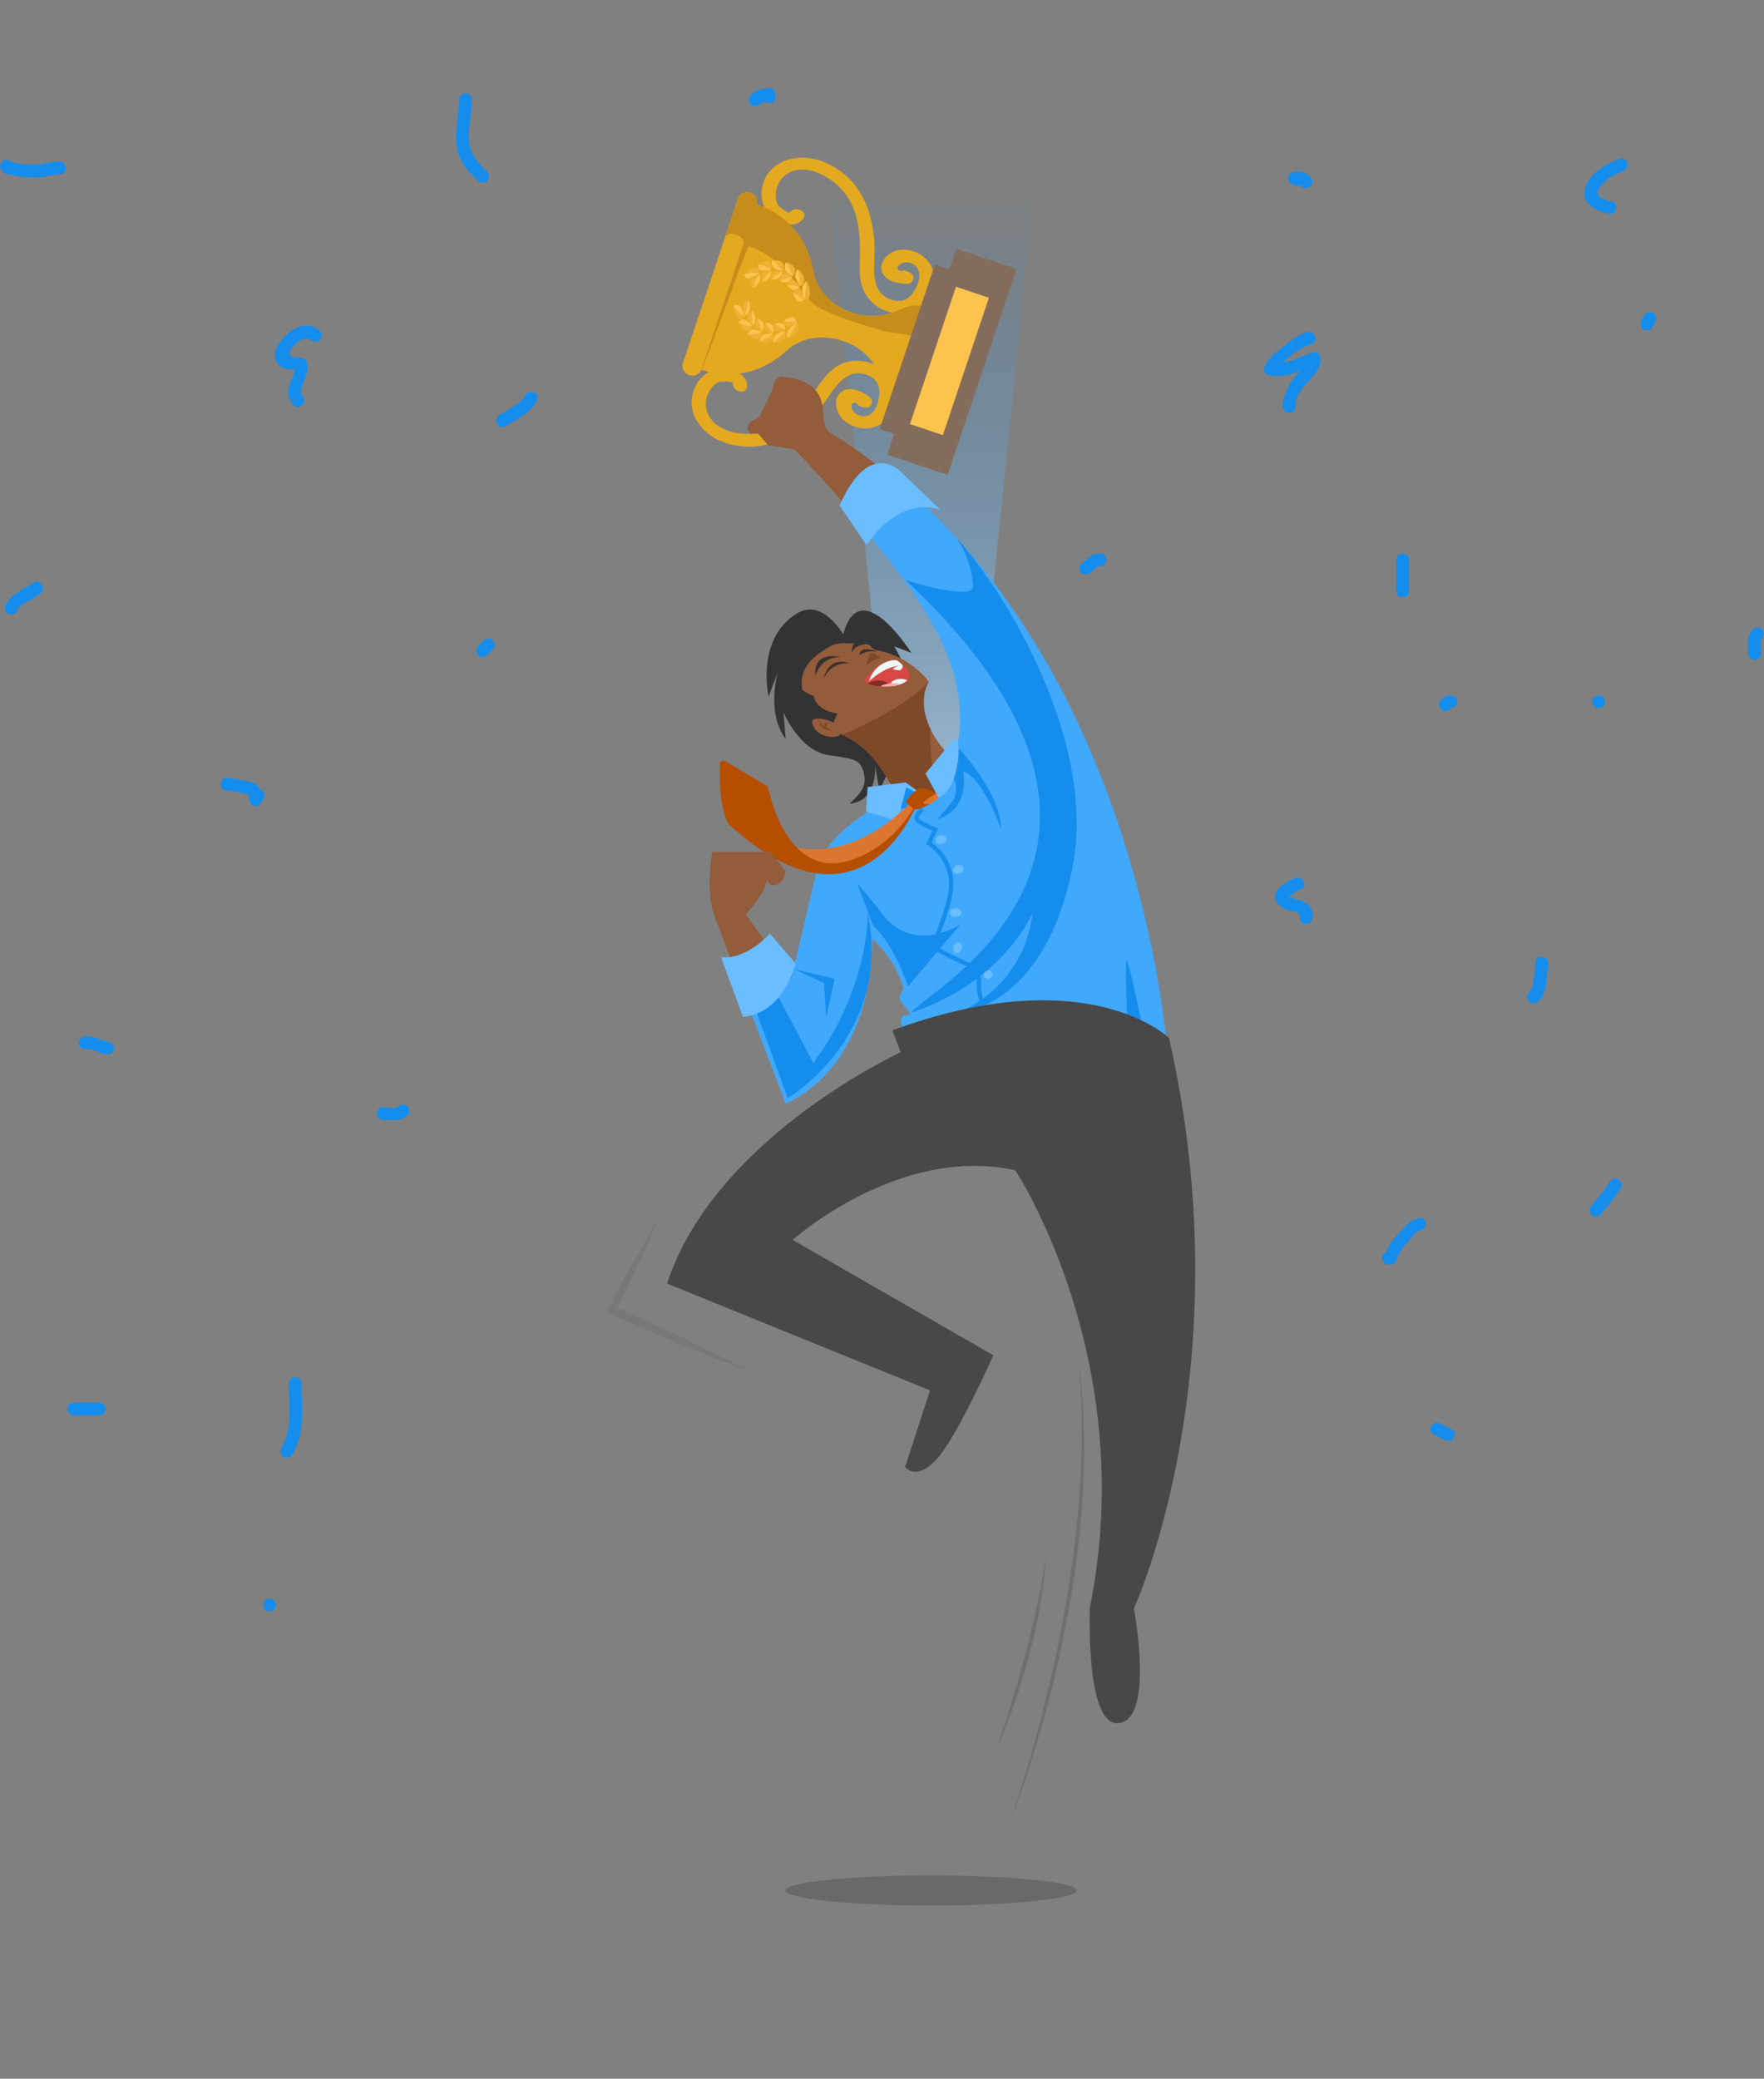<svg width="432" height="509" viewBox="0 0 432 509" fill="none" xmlns="http://www.w3.org/2000/svg">
<rect x="0" y="0" width="432" height="509" fill="#808080" stroke="none"/>
<path d="M119.293 42.081C116.821 39.63 114.923 37.513 114.818 33.861C114.724 30.732 115.517 27.602 115.58 24.41C115.58 22.397 112.45 22.397 112.45 24.41C112.377 28.5 111.042 32.756 112.012 36.803C112.753 39.933 114.881 42.102 117.082 44.303C117.377 44.597 117.776 44.761 118.191 44.76C118.607 44.759 119.005 44.593 119.299 44.298C119.592 44.004 119.756 43.605 119.755 43.189C119.754 42.773 119.588 42.375 119.293 42.081Z" fill="#158DED"/>
<path d="M128.494 97.013C128.087 98.057 126.585 98.933 125.687 99.538C124.571 100.279 123.413 100.946 122.266 101.624C120.545 102.667 122.109 105.38 123.841 104.326C126.564 102.678 130.298 100.978 131.519 97.827C132.239 95.97 129.224 95.157 128.494 97.013Z" fill="#158DED"/>
<path d="M68.806 83.453C67.627 84.945 66.719 86.843 67.763 88.669C68.806 90.494 70.391 90.39 72.133 90.515C71.966 92.142 70.777 93.843 70.61 95.407C70.501 96.1 70.561 96.809 70.785 97.474C71.008 98.138 71.388 98.739 71.893 99.225C73.281 100.696 75.492 98.474 74.115 97.014C72.937 95.773 74.553 93.321 74.929 92.059C75.284 90.986 75.356 89.84 75.138 88.731C75.066 88.483 74.933 88.257 74.751 88.075C74.568 87.892 74.343 87.759 74.094 87.688C72.676 87.386 70.078 88.032 71.121 85.727C71.716 84.402 74.7 81.93 76.118 83.275C77.537 84.621 79.801 82.451 78.34 81.064C75.085 78.028 71.08 80.574 68.806 83.453Z" fill="#158DED"/>
<path d="M316.66 45.189L317.328 45.398C317.645 45.485 317.982 45.467 318.288 45.346L318.444 45.429H318.507L318.726 45.648C319.022 45.924 319.415 46.075 319.82 46.068C320.225 46.061 320.612 45.896 320.899 45.61C321.186 45.323 321.35 44.936 321.357 44.531C321.364 44.126 321.214 43.733 320.937 43.437C320.412 42.849 319.735 42.416 318.981 42.186C318.227 41.956 317.424 41.938 316.66 42.133C316.319 42.218 316.017 42.414 315.801 42.691C315.584 42.968 315.467 43.309 315.467 43.661C315.467 44.012 315.584 44.353 315.801 44.63C316.017 44.907 316.319 45.104 316.66 45.189Z" fill="#158DED"/>
<path d="M321.438 86.249C319.508 86.99 316.639 88.419 314.135 88.867C316.097 86.781 319.028 84.83 320.999 84.34C322.971 83.85 322.126 80.835 320.165 81.325C317.661 81.951 315.909 83.662 313.906 85.174C312.165 86.269 310.729 87.787 309.733 89.587C309.615 89.794 309.545 90.025 309.529 90.263C309.513 90.501 309.551 90.739 309.64 90.96C309.73 91.181 309.868 91.379 310.045 91.538C310.222 91.698 310.433 91.816 310.662 91.882C313.176 92.529 315.961 91.746 318.558 90.766C317.697 91.57 316.918 92.457 316.232 93.415C315.189 95.21 314.146 97.411 314.146 99.518C314.146 101.625 317.359 101.542 317.275 99.518C317.077 94.48 323.534 92.372 323.44 87.751C323.438 87.509 323.38 87.27 323.271 87.054C323.162 86.838 323.004 86.65 322.81 86.505C322.617 86.359 322.392 86.261 322.154 86.216C321.916 86.172 321.671 86.183 321.438 86.249Z" fill="#158DED"/>
<path d="M345.077 144.728V137.072C345.077 136.657 344.912 136.259 344.618 135.965C344.325 135.672 343.927 135.507 343.512 135.507C343.097 135.507 342.699 135.672 342.406 135.965C342.112 136.259 341.947 136.657 341.947 137.072V144.728C341.947 145.143 342.112 145.541 342.406 145.835C342.699 146.128 343.097 146.293 343.512 146.293C343.927 146.293 344.325 146.128 344.618 145.835C344.912 145.541 345.077 145.143 345.077 144.728Z" fill="#158DED"/>
<path d="M355.33 170.285C354.856 170.283 354.387 170.384 353.956 170.582C353.525 170.781 353.143 171.071 352.837 171.433C352.553 171.733 352.395 172.13 352.395 172.544C352.395 172.957 352.553 173.354 352.837 173.655C353.133 173.943 353.529 174.104 353.942 174.104C354.355 174.104 354.752 173.943 355.048 173.655C355.109 173.573 355.175 173.497 355.246 173.425H355.33C355.745 173.425 356.143 173.26 356.436 172.967C356.73 172.673 356.895 172.275 356.895 171.86C356.895 171.445 356.73 171.047 356.436 170.754C356.143 170.46 355.745 170.296 355.33 170.296V170.285Z" fill="#158DED"/>
<path d="M63.726 193.37C63.37 192.611 62.751 192.007 61.984 191.67C61.097 191.355 60.176 191.149 59.24 191.054C58.045 190.754 56.828 190.552 55.6 190.449C53.587 190.449 53.587 193.579 55.6 193.579C56.843 193.714 58.076 193.926 59.293 194.215C60.138 194.34 61.17 194.298 61.003 195.404C60.805 196.739 62.516 198.304 63.622 196.927C63.972 196.496 64.299 196.047 64.602 195.582C64.729 195.386 64.807 195.163 64.83 194.932C64.853 194.7 64.82 194.466 64.734 194.25C64.648 194.034 64.512 193.841 64.337 193.688C64.161 193.535 63.952 193.426 63.726 193.37Z" fill="#158DED"/>
<path d="M118.46 156.829L117.072 158.226C116.782 158.521 116.619 158.918 116.619 159.332C116.619 159.746 116.782 160.143 117.072 160.438C117.37 160.723 117.766 160.883 118.178 160.883C118.59 160.883 118.987 160.723 119.284 160.438C119.743 159.968 120.212 159.509 120.671 159.05C120.817 158.905 120.933 158.733 121.012 158.543C121.092 158.353 121.133 158.149 121.133 157.943C121.134 157.737 121.094 157.533 121.015 157.343C120.937 157.153 120.822 156.98 120.677 156.834C120.531 156.688 120.359 156.572 120.169 156.493C119.979 156.414 119.775 156.373 119.569 156.372C119.363 156.372 119.16 156.412 118.969 156.49C118.779 156.568 118.606 156.683 118.46 156.829Z" fill="#158DED"/>
<path d="M396.639 38.9C393.239 40.183 389.337 42.322 388.169 46.087C387 49.853 390.912 51.679 393.865 52.346C395.826 52.795 396.66 49.78 394.689 49.331C393.735 49.18 392.819 48.851 391.987 48.361C390.808 47.558 391.131 46.786 391.872 45.712C393.312 43.909 395.266 42.585 397.474 41.915C399.341 41.216 398.527 38.191 396.639 38.9Z" fill="#158DED"/>
<path d="M404.797 76.609C404.438 76.403 404.013 76.347 403.613 76.452C403.213 76.558 402.87 76.816 402.659 77.172L401.97 78.56C401.769 78.92 401.713 79.345 401.816 79.745C401.919 80.145 402.172 80.49 402.523 80.709C402.884 80.915 403.311 80.972 403.713 80.866C404.115 80.761 404.459 80.502 404.672 80.145L405.361 78.748C405.564 78.388 405.619 77.963 405.513 77.564C405.408 77.165 405.151 76.822 404.797 76.609Z" fill="#158DED"/>
<path d="M391.496 170.286C391.081 170.286 390.683 170.451 390.39 170.744C390.097 171.038 389.932 171.436 389.932 171.851C389.932 172.266 390.097 172.664 390.39 172.957C390.683 173.251 391.081 173.416 391.496 173.416C391.911 173.416 392.309 173.251 392.603 172.957C392.896 172.664 393.061 172.266 393.061 171.851C393.061 171.436 392.896 171.038 392.603 170.744C392.309 170.451 391.911 170.286 391.496 170.286Z" fill="#158DED"/>
<path d="M376.119 235.41C375.89 236.714 375.817 238.038 375.629 239.353C375.473 240.49 375.358 242.253 374.429 243.066C372.927 244.412 375.149 246.613 376.651 245.278C379.019 243.192 378.633 239.082 379.134 236.244C379.447 234.273 376.432 233.428 376.119 235.41Z" fill="#158DED"/>
<path d="M317.296 220.107C316.816 219.971 316.336 219.794 315.846 219.679C315.761 219.658 315.68 219.622 315.606 219.575C315.856 219.815 314.886 219.794 315.606 219.575C315.52 219.512 315.43 219.456 315.335 219.408C315.434 219.45 315.528 219.502 315.616 219.564C316.099 219.244 316.562 218.895 317.004 218.521C317.52 218.216 318.057 217.948 318.61 217.718C320.457 216.925 318.861 214.234 317.025 215.016C314.938 215.913 310.974 218.146 312.685 221.004C313.515 222.062 314.716 222.766 316.044 222.975C317.181 223.299 318.527 223.288 318.339 224.707C318.089 226.699 321.218 226.689 321.469 224.707C321.782 221.922 319.622 220.712 317.296 220.107Z" fill="#158DED"/>
<path d="M97.598 270.888C96.753 271.659 94.875 271.148 93.832 271.117C91.819 271.117 91.819 274.246 93.832 274.246C95.846 274.246 98.099 274.674 99.809 273.099C101.312 271.732 99.09 269.521 97.598 270.888Z" fill="#158DED"/>
<path d="M221.313 226.762H234.76L257.949 0H198.124L221.313 226.762Z" fill="url(#paint0_linear)"/>
<path d="M234.76 281.758H221.313L198.124 508.52H257.949L234.76 281.758Z" fill="url(#paint1_linear)"/>
<path d="M206.489 155.337C206.489 155.337 201.461 146.365 195.181 150.204C184.969 156.463 188.234 170.546 188.234 170.546L190.581 164.287C190.581 164.287 187.451 174.197 192.406 180.977L191.885 174.458C191.885 174.458 195.797 183.846 202.838 184.889C209.879 185.933 210.923 185.933 211.705 190.105C212.487 194.278 206.76 197.053 208.575 196.76C214.96 195.717 214.313 187.633 214.313 187.633L215.356 193.495C215.356 193.495 223.44 177.848 222.919 170.546C222.623 166.204 221.281 161.999 219.007 158.289L223.18 159.853C223.18 159.853 210.662 139.95 206.489 155.337Z" fill="#333333"/>
<path d="M200.326 177.097C196.978 171.047 191.887 164.287 203.79 158.028C205.709 156.985 210.247 157.799 212.051 157.726C213.303 157.726 213.449 158.998 214.576 159.176C219.669 160.089 224.249 162.839 227.448 166.906C227.448 166.906 219.906 178.38 242.314 193.047C244.932 194.758 226.238 224.039 224.392 213.201C218.133 176.294 202.34 180.727 200.326 177.097Z" fill="#935C3B"/>
<path d="M219.79 161.69C219.79 161.69 216.139 160.647 212.071 166.019C211.974 166.138 211.907 166.279 211.877 166.43C211.847 166.581 211.854 166.737 211.898 166.884C211.943 167.032 212.022 167.166 212.131 167.275C212.239 167.384 212.373 167.465 212.52 167.511C215.102 168.336 217.87 168.383 220.479 167.646C225.778 165.758 219.79 161.69 219.79 161.69Z" fill="#D84744"/>
<path d="M212.518 167.459C212.518 167.459 212.518 167.459 212.456 167.459C213.224 166.905 214.148 166.609 215.095 166.614C215.721 166.606 216.341 166.734 216.914 166.988C217.486 167.241 217.997 167.615 218.412 168.084C216.426 168.255 214.425 168.042 212.518 167.459Z" fill="#822A2A"/>
<path d="M212.832 166.812C212.832 166.812 216.4 163.338 220.218 162.983C220.218 162.983 216.744 164.026 220.395 164.12C220.395 164.12 221.438 163.599 220.916 162.722C220.589 162.41 220.241 162.12 219.873 161.857C219.641 161.679 219.35 161.597 219.06 161.627C217.613 161.742 216.238 162.302 215.122 163.23C214.007 164.159 213.207 165.41 212.832 166.812Z" fill="#EEF9F9"/>
<path d="M222.199 166.572C221.702 167.03 221.106 167.369 220.457 167.563C219.78 167.787 219.08 167.937 218.371 168.011C218.371 168.011 217.787 167.49 218.506 166.833C219.054 166.491 219.677 166.289 220.32 166.243C220.964 166.198 221.609 166.311 222.199 166.572Z" fill="#EEF9F9"/>
<path d="M220.457 167.594C218.868 168.1 217.188 168.253 215.534 168.043C216.543 167.536 217.659 167.278 218.788 167.291C219.421 167.291 220.052 167.368 220.666 167.521L220.457 167.594Z" fill="#FFABAB"/>
<path d="M227.925 178.62C227.038 187.185 231.868 206.014 233.016 210.332L232.557 210.864L222.897 205.816C218.495 187.56 211.422 182.251 206.3 179.966C208.241 179.079 210.233 178.141 212.225 177.16C224.222 171.245 227.445 166.854 227.445 166.854C227.445 166.854 224.42 171.496 227.925 178.62Z" fill="#7E4929"/>
<path d="M200.229 175.334C200.229 175.334 197.705 175.939 199.614 178.547C201.523 181.155 207.438 181.238 205.967 177.942C204.496 174.646 200.229 175.334 200.229 175.334Z" fill="#935C3B"/>
<path d="M208.055 162.461C208.055 162.461 203.1 160.114 201.66 166.373C202.128 165.095 203.015 164.013 204.176 163.303C205.337 162.593 206.704 162.296 208.055 162.461Z" fill="#3F2C2C"/>
<path d="M205.967 160.897C205.967 160.897 199.009 159.072 199.708 165.508C200.043 164.127 200.854 162.908 201.999 162.065C203.143 161.221 204.548 160.808 205.967 160.897Z" fill="#333333"/>
<path d="M212.791 157.643C212.791 157.643 208.879 157.809 208.618 159.99C208.65 159.99 208.055 155.431 212.791 157.643Z" fill="#333333"/>
<path d="M210.495 160.647C210.495 160.647 209.963 157.799 214.918 159.541C214.918 159.603 211.747 158.988 210.495 160.647Z" fill="#3F2C2C"/>
<path d="M213.459 160.772L214.283 160.011C214.283 160.011 213.918 159.072 211.707 159.927C210.534 160.44 209.226 160.553 207.983 160.25L212.03 163.182L213.459 160.772Z" fill="#935C3B"/>
<path d="M215.543 161.095L214.281 160.052C214.165 159.951 214.026 159.881 213.877 159.849C213.727 159.816 213.571 159.822 213.425 159.866C213.278 159.91 213.144 159.99 213.037 160.099C212.929 160.208 212.851 160.343 212.81 160.49L212.028 163.223C212.941 162.156 214.174 161.41 215.543 161.095Z" fill="#7E4929"/>
<path d="M200.752 176.482C200.752 176.482 200.356 178.892 203.746 178.892C203.746 178.892 202.119 178.183 202.442 177.526C202.766 176.868 203.684 176.941 203.684 176.941C203.684 176.941 201.983 176.806 201.858 177.202C201.777 177.498 201.755 177.806 201.795 178.11L200.752 176.482Z" fill="#7E4929"/>
<path d="M205.051 174.719C205.051 174.719 199.835 174.072 199.313 170.421C197.936 169.957 196.675 169.199 195.621 168.199C194.004 166.665 198.406 176.68 198.406 176.68C198.406 176.68 199.449 174.854 204.143 176.94L205.051 174.719Z" fill="#333333"/>
<path d="M196.904 53.201C195.579 55.778 191.844 55.288 189.33 53.389C188.245 52.545 187.417 51.413 186.941 50.123C186.466 48.832 186.361 47.434 186.639 46.087C187.682 39.526 195.391 36.699 202.547 40.005C211.685 44.293 213.949 53.076 214.199 60.869C214.324 64.707 212.666 71.718 218.518 73.491C222.211 74.607 224.068 71.571 224.871 69.12C225.403 67.472 225.33 64.947 222.722 64.322C220.114 63.696 218.372 66.543 221.501 66.481C221.345 67.388 221.199 68.296 221.042 69.204L220.5 68.922C218.414 67.879 220.281 65.448 222.315 66.491L222.857 66.773C223.144 66.904 223.379 67.125 223.526 67.403C223.674 67.681 223.725 68 223.673 68.31C223.621 68.621 223.467 68.905 223.237 69.119C223.006 69.334 222.712 69.466 222.398 69.496C219.947 69.496 216.703 68.901 215.952 66.366C215.253 63.988 217.6 61.734 220.02 61.244C221.464 61.013 222.944 61.192 224.292 61.76C225.64 62.328 226.802 63.262 227.646 64.457C229.596 67.326 228.418 70.612 226.842 73.074C226.087 74.421 224.924 75.495 223.52 76.14C222.116 76.784 220.544 76.967 219.029 76.662C217.409 76.438 215.872 75.812 214.555 74.843C213.238 73.874 212.183 72.592 211.487 71.112C210.006 67.701 210.726 63.946 210.621 60.514C210.475 55.851 209.891 50.614 206.282 46.546C202.964 42.801 196.476 39.526 192.178 42.978C191.486 43.571 190.931 44.307 190.553 45.136C190.174 45.965 189.981 46.866 189.988 47.777C189.937 48.668 190.151 49.553 190.603 50.322C190.853 50.677 193.253 52.409 193.451 52.064C194.317 50.364 197.728 51.491 196.851 53.201H196.904Z" fill="#E5A920"/>
<path d="M167.142 89.211L173.056 71.582L174.945 65.949L180.818 48.309C181.091 47.807 181.532 47.418 182.064 47.21C182.595 47.001 183.184 46.987 183.725 47.168C184.266 47.35 184.726 47.717 185.025 48.204C185.323 48.691 185.44 49.267 185.355 49.832L185.293 50.041C189.493 51.38 193.134 54.068 195.651 57.687C197.404 60.242 198.586 63.146 199.115 66.199C199.834 70.716 203.423 74.774 208.503 76.464L208.826 76.579C212.007 77.682 215.471 77.652 218.632 76.495L222.012 75.181C223.564 74.627 225.259 74.627 226.811 75.181L224.338 82.545L222.45 88.178L219.988 95.543C218.421 95.037 217.076 94.005 216.181 92.622L214.272 89.493C212.447 86.664 209.702 84.553 206.5 83.516L206.177 83.411C201.128 81.721 195.818 82.796 192.522 85.967C190.258 88.079 187.569 89.683 184.636 90.672C180.441 92.036 175.915 91.985 171.753 90.526L171.68 90.734C171.406 91.236 170.965 91.625 170.433 91.833C169.902 92.042 169.314 92.056 168.772 91.875C168.231 91.693 167.771 91.326 167.473 90.84C167.174 90.353 167.057 89.776 167.142 89.211Z" fill="#E5A920"/>
<path d="M199.052 74.211C197.32 72.458 194.389 68.452 192.72 66.533C190.163 63.738 186.977 61.592 183.426 60.274C182.977 60.097 172.107 90.974 171.638 90.818L182.069 59.773L182.122 59.617C182.382 58.824 181.59 57.843 180.327 57.426C179.065 57.009 177.855 57.301 177.584 58.094L180.818 48.309C181.091 47.807 181.532 47.418 182.064 47.21C182.595 47.001 183.184 46.987 183.725 47.168C184.266 47.35 184.726 47.717 185.025 48.204C185.323 48.691 185.44 49.267 185.355 49.832L185.293 50.041C189.493 51.38 193.134 54.068 195.651 57.687C197.404 60.242 198.586 63.146 199.115 66.199C199.834 70.716 203.423 74.774 208.503 76.464L208.826 76.579C212.007 77.682 215.471 77.652 218.632 76.495L222.012 75.181C223.564 74.627 225.259 74.627 226.811 75.181L224.359 82.483C221.871 81.895 219.349 81.463 216.807 81.189C216.807 81.189 201.91 77.111 199.052 74.211Z" fill="#C68D1A"/>
<path d="M182.903 94.98C183.404 92.132 180.097 90.306 176.978 90.265C175.592 90.277 174.237 90.682 173.071 91.431C171.904 92.18 170.974 93.244 170.386 94.5C167.256 100.373 171.669 107.299 179.409 108.937C189.298 111.023 196.392 105.37 201.315 99.298C203.767 96.315 206.625 89.712 212.362 91.798C215.982 93.133 215.638 96.68 214.803 99.1C214.24 100.738 212.717 102.668 210.193 101.645C207.668 100.623 208.106 97.264 210.568 99.204L211.841 96.763L211.236 96.649C208.972 96.263 208.972 99.288 211.236 99.684L211.841 99.789C212.148 99.857 212.47 99.822 212.755 99.689C213.041 99.555 213.274 99.332 213.419 99.052C213.564 98.772 213.613 98.453 213.558 98.143C213.502 97.832 213.346 97.549 213.113 97.337C211.194 95.825 208.211 94.375 206.083 95.95C203.954 97.525 204.601 100.644 206.249 102.49C207.26 103.546 208.547 104.296 209.964 104.655C211.38 105.015 212.869 104.97 214.261 104.525C217.557 103.408 218.59 100.07 218.819 97.16C219.029 95.628 218.747 94.07 218.014 92.709C217.281 91.348 216.135 90.255 214.741 89.587C213.309 88.788 211.7 88.36 210.061 88.34C208.422 88.32 206.803 88.709 205.352 89.472C202.118 91.297 200.429 94.688 198.28 97.4C195.348 101.04 191.729 104.869 186.398 105.933C181.495 106.976 174.35 105.63 173.004 100.289C172.8 99.4 172.797 98.476 172.993 97.585C173.19 96.694 173.582 95.857 174.141 95.136C174.639 94.397 175.343 93.821 176.165 93.478C176.572 93.342 179.555 93.373 179.482 93.801C179.159 95.679 182.549 96.837 182.883 94.938L182.903 94.98Z" fill="#E5A920"/>
<path d="M191.646 66.334C191.646 66.334 192.355 65.218 191.708 64.384C191.062 63.549 189.142 63.726 189.153 63.768C190.171 64.419 191.025 65.297 191.646 66.334Z" fill="#EFB135"/>
<path d="M189.517 65.605C190.16 65.977 190.868 66.225 191.604 66.335C190.997 65.303 190.162 64.425 189.163 63.769C189.163 63.769 188.787 65.01 189.517 65.605Z" fill="#FCC34F"/>
<path d="M191.584 66.512C191.499 67.18 191.159 67.789 190.635 68.212C190.06 68.46 189.428 68.544 188.809 68.452C189.594 67.625 190.538 66.965 191.584 66.512Z" fill="#FCC34F"/>
<path d="M189.404 66.584C189.731 66.388 190.103 66.278 190.484 66.265C190.866 66.252 191.244 66.337 191.584 66.511C190.538 66.965 189.594 67.625 188.809 68.452C188.767 68.116 188.799 67.775 188.901 67.453C189.004 67.13 189.175 66.834 189.404 66.584Z" fill="#EFB135"/>
<path d="M188.851 66.032C188.851 66.032 189.268 64.749 188.402 64.248C187.536 63.747 185.606 64.707 185.638 64.749C186.806 64.874 187.917 65.318 188.851 66.032Z" fill="#EFB135"/>
<path d="M186.502 66.241C187.291 66.302 188.084 66.232 188.85 66.032C187.916 65.319 186.805 64.875 185.637 64.749C185.637 64.749 185.595 66.011 186.502 66.241Z" fill="#FCC34F"/>
<path d="M188.839 66.22C188.924 66.895 188.74 67.577 188.328 68.118C187.814 68.569 187.204 68.897 186.544 69.078C187.138 68 187.915 67.033 188.839 66.22Z" fill="#FCC34F"/>
<path d="M186.649 67.159C186.922 66.849 187.26 66.605 187.639 66.442C188.018 66.28 188.428 66.204 188.84 66.22C187.915 67.033 187.139 68 186.545 69.078C186.407 68.773 186.345 68.44 186.363 68.106C186.381 67.772 186.479 67.447 186.649 67.159Z" fill="#EFB135"/>
<path d="M185.93 66.898C185.93 66.898 186.013 65.573 184.981 65.5C183.948 65.427 182.196 67.19 182.227 67.232C183.407 66.783 184.688 66.667 185.93 66.898Z" fill="#EFB135"/>
<path d="M183.541 68.14C184.386 67.829 185.189 67.411 185.93 66.898C184.688 66.667 183.407 66.783 182.226 67.232C182.282 67.526 182.451 67.786 182.697 67.955C182.943 68.125 183.246 68.192 183.541 68.14Z" fill="#FCC34F"/>
<path d="M185.97 67.064C186.11 67.365 186.182 67.693 186.182 68.024C186.182 68.356 186.11 68.683 185.97 68.984C185.535 69.634 184.991 70.206 184.364 70.674C184.706 69.394 185.249 68.176 185.97 67.064Z" fill="#FCC34F"/>
<path d="M183.947 68.9C184.371 68.059 185.092 67.405 185.971 67.064C185.245 68.175 184.7 69.393 184.354 70.674C184.117 70.452 183.952 70.165 183.879 69.849C183.807 69.533 183.83 69.203 183.947 68.9Z" fill="#EFB135"/>
<path d="M196.935 73.469C197.28 73.447 197.608 73.305 197.859 73.067C198.111 72.828 198.271 72.51 198.312 72.165C198.433 71.029 198.185 69.884 197.602 68.9C197.61 70.448 197.385 71.989 196.935 73.469Z" fill="#EFB135"/>
<path d="M196.465 70.549C196.497 71.535 196.64 72.515 196.893 73.469C197.343 71.989 197.568 70.448 197.56 68.9C197.249 69.055 196.984 69.289 196.792 69.578C196.6 69.867 196.487 70.202 196.465 70.549Z" fill="#FCC34F"/>
<path d="M196.779 73.532C196.779 73.532 195.84 74.179 195.204 73.605C194.765 73.054 194.436 72.423 194.234 71.748C195.244 72.07 196.132 72.692 196.779 73.532Z" fill="#FCC34F"/>
<path d="M195.777 71.102C196.612 71.488 196.82 73.522 196.82 73.532C196.173 72.693 195.285 72.07 194.275 71.748C194.275 71.748 194.995 70.705 195.777 71.102Z" fill="#EFB135"/>
<path d="M195.913 70.132C196.233 69.98 196.502 69.739 196.688 69.437C196.873 69.135 196.966 68.786 196.956 68.432C196.793 67.431 196.242 66.535 195.423 65.939C195.823 67.299 195.988 68.716 195.913 70.132Z" fill="#EFB135"/>
<path d="M194.766 67.805C195.039 68.62 195.426 69.392 195.913 70.1C195.986 68.692 195.82 67.281 195.423 65.928C195.173 66.167 194.984 66.462 194.87 66.788C194.756 67.114 194.72 67.463 194.766 67.805Z" fill="#FCC34F"/>
<path d="M195.787 70.246C195.787 70.246 195.026 71.217 194.254 71.019C193.482 70.82 192.856 69.892 192.835 69.892C193.833 69.725 194.857 69.848 195.787 70.246Z" fill="#FCC34F"/>
<path d="M194.192 68.63C195.11 68.63 195.819 70.236 195.788 70.247C194.862 69.834 193.838 69.696 192.836 69.85C192.836 69.85 193.337 68.62 194.192 68.63Z" fill="#EFB135"/>
<path d="M194.076 67.722C194.333 67.481 194.521 67.176 194.622 66.839C194.722 66.502 194.732 66.144 194.65 65.802C194.274 64.655 192.511 64.154 192.511 64.196C193.257 65.258 193.789 66.456 194.076 67.722Z" fill="#EFB135"/>
<path d="M192.357 66.168C192.829 66.789 193.413 67.316 194.078 67.722C193.791 66.456 193.259 65.258 192.513 64.196C192.333 64.489 192.225 64.82 192.197 65.163C192.17 65.506 192.225 65.85 192.357 66.168Z" fill="#FCC34F"/>
<path d="M193.971 67.878C193.971 67.878 193.47 69.046 192.667 69.192C192.067 69.21 191.476 69.05 190.966 68.733C191.886 68.215 192.916 67.922 193.971 67.878Z" fill="#FCC34F"/>
<path d="M191.99 67.096C192.897 66.731 194.013 67.858 193.972 67.879C192.917 67.922 191.887 68.216 190.967 68.734C190.967 68.734 191.124 67.44 191.99 67.096Z" fill="#EFB135"/>
<path d="M186.619 81.366C186.619 81.366 186.504 82.681 185.493 82.962C184.481 83.244 183.052 81.919 183.083 81.919C184.289 82.014 185.5 81.825 186.619 81.366Z" fill="#EFB135"/>
<path d="M184.481 80.636C185.232 80.728 185.958 80.966 186.619 81.335C185.499 81.79 184.288 81.976 183.083 81.877C183.083 81.877 183.542 80.677 184.481 80.636Z" fill="#FCC34F"/>
<path d="M186.68 81.158C187.007 80.57 187.096 79.88 186.93 79.228C186.625 78.683 186.173 78.235 185.626 77.935C185.757 79.069 186.115 80.165 186.68 81.158Z" fill="#FCC34F"/>
<path d="M184.991 79.781C185.221 80.824 186.691 81.2 186.691 81.158C186.131 80.164 185.776 79.068 185.648 77.935C185.411 78.176 185.229 78.466 185.116 78.785C185.002 79.104 184.96 79.444 184.991 79.781Z" fill="#EFB135"/>
<path d="M184.209 79.896C184.209 79.896 183.76 81.168 182.769 81.043C181.778 80.918 180.819 78.957 180.86 78.957C181.874 79.56 183.03 79.884 184.209 79.896Z" fill="#EFB135"/>
<path d="M182.456 78.31C183.128 78.734 183.721 79.27 184.209 79.896C183.031 79.89 181.876 79.573 180.86 78.978C180.86 78.978 181.591 77.955 182.456 78.31Z" fill="#FCC34F"/>
<path d="M184.312 79.739C184.781 79.246 185.045 78.594 185.053 77.914C184.908 77.245 184.619 76.615 184.208 76.067C184.025 77.288 184.06 78.531 184.312 79.739Z" fill="#FCC34F"/>
<path d="M183.123 77.664C183.152 78.079 183.274 78.481 183.48 78.843C183.685 79.204 183.97 79.514 184.312 79.75C184.061 78.542 184.025 77.299 184.208 76.078C183.914 76.236 183.661 76.463 183.472 76.739C183.284 77.015 183.164 77.332 183.123 77.664Z" fill="#EFB135"/>
<path d="M182.393 77.444C182.393 77.444 181.662 78.55 180.797 77.987C179.931 77.423 179.586 74.951 179.639 74.94C180.311 76.01 181.264 76.876 182.393 77.444Z" fill="#EFB135"/>
<path d="M181.235 75.013C181.721 75.772 182.11 76.588 182.393 77.444C181.264 76.876 180.311 76.01 179.639 74.94C179.748 74.84 179.876 74.762 180.016 74.711C180.155 74.66 180.304 74.638 180.452 74.645C180.6 74.651 180.746 74.688 180.88 74.751C181.014 74.814 181.135 74.903 181.235 75.013Z" fill="#FCC34F"/>
<path d="M182.53 77.33C182.825 77.176 183.081 76.959 183.282 76.693C183.482 76.428 183.621 76.122 183.688 75.796C183.723 75.015 183.632 74.233 183.417 73.481C182.918 74.708 182.619 76.008 182.53 77.33Z" fill="#FCC34F"/>
<path d="M182.018 74.649C181.854 75.575 182.036 76.529 182.529 77.33C182.618 76.008 182.917 74.708 183.416 73.481C183.094 73.516 182.79 73.646 182.541 73.854C182.292 74.062 182.111 74.338 182.018 74.649Z" fill="#EFB135"/>
<path d="M195.141 78.831C195.401 79.058 195.574 79.369 195.629 79.71C195.685 80.051 195.619 80.401 195.444 80.698C194.864 81.682 193.977 82.448 192.919 82.879C193.857 81.647 194.606 80.283 195.141 78.831Z" fill="#EFB135"/>
<path d="M193.035 80.897C193.651 80.126 194.351 79.427 195.121 78.811C194.586 80.263 193.837 81.627 192.899 82.858C192.749 82.548 192.683 82.203 192.707 81.859C192.73 81.516 192.844 81.184 193.035 80.897Z" fill="#FCC34F"/>
<path d="M195.047 78.695C195.047 78.695 194.692 77.652 193.837 77.652C193.153 77.821 192.511 78.126 191.949 78.549C192.943 78.911 194.023 78.962 195.047 78.695Z" fill="#FCC34F"/>
<path d="M192.783 80.031C193.69 80.219 195.078 78.717 195.046 78.696C194.016 78.979 192.924 78.939 191.917 78.581C191.917 78.581 191.927 79.864 192.783 80.031Z" fill="#EFB135"/>
<path d="M192.293 80.887C192.45 81.201 192.513 81.554 192.476 81.903C192.439 82.252 192.303 82.584 192.085 82.858C191.353 83.55 190.379 83.925 189.372 83.901C190.508 83.067 191.495 82.048 192.293 80.887Z" fill="#EFB135"/>
<path d="M190.008 82.013C190.708 81.523 191.478 81.143 192.293 80.887C191.497 82.055 190.509 83.082 189.372 83.922C189.317 83.576 189.346 83.222 189.457 82.89C189.568 82.558 189.757 82.257 190.008 82.013Z" fill="#FCC34F"/>
<path d="M192.293 80.709C192.293 80.709 192.293 79.478 191.542 79.175C190.934 79.038 190.301 79.063 189.706 79.249C190.412 79.971 191.31 80.477 192.293 80.709Z" fill="#FCC34F"/>
<path d="M190.028 81.043C190.758 81.596 192.302 80.741 192.271 80.709C191.291 80.486 190.394 79.991 189.684 79.28C189.684 79.28 189.329 80.522 190.028 81.043Z" fill="#EFB135"/>
<path d="M189.392 81.69C189.451 82.037 189.417 82.393 189.294 82.723C189.171 83.053 188.964 83.344 188.693 83.568C188.275 83.765 187.819 83.867 187.358 83.867C186.896 83.867 186.44 83.765 186.022 83.568C187.259 83.172 188.404 82.534 189.392 81.69Z" fill="#EFB135"/>
<path d="M187.077 81.898C187.829 81.685 188.614 81.614 189.393 81.69C188.407 82.528 187.266 83.163 186.034 83.557C186.058 83.216 186.166 82.887 186.348 82.597C186.53 82.308 186.78 82.068 187.077 81.898Z" fill="#FCC34F"/>
<path d="M189.402 81.502C189.491 81.196 189.514 80.874 189.471 80.558C189.428 80.242 189.319 79.938 189.152 79.666C188.682 79.292 188.112 79.067 187.514 79.019C187.936 79.986 188.583 80.837 189.402 81.502Z" fill="#FCC34F"/>
<path d="M187.347 80.939C187.858 81.773 189.434 81.544 189.434 81.502C188.615 80.837 187.968 79.986 187.545 79.019C187.545 79.019 186.867 80.146 187.347 80.939Z" fill="#EFB135"/>
<path d="M215.439 105.079L228.951 64.764L235.637 67.005L222.125 107.32L215.439 105.079Z" fill="#846C5D"/>
<path d="M248.974 65.868L232.08 116.271L217.283 111.312L234.178 60.908L248.974 65.868Z" fill="#846C5D"/>
<path d="M242.182 72.92L230.914 106.539L222.853 103.837L234.121 70.218L242.182 72.92Z" fill="#FCC34F"/>
<path d="M179.045 235.045C182.216 234.376 185.044 232.601 187.026 230.038L193.796 239.572L200.055 213.149C201.922 205.69 210.069 199.786 217.934 195.686C235.564 200.902 234.98 184.911 234.625 181.76C238.036 161.147 222.931 143.612 209.725 127.12L224.569 122.05C280.795 173.373 285.99 258.704 285.99 258.704L217.799 268.822C228.397 256.127 216.401 249.18 222.472 248.47C223.755 248.324 220.626 245.821 220.386 244.652C220.146 243.484 221.481 242.65 221.168 241.669C219.769 237.124 217.154 233.047 213.605 229.881C213.209 262.845 192.398 270.21 192.398 270.21L179.045 235.045Z" fill="#40A9FD"/>
<path d="M230.158 204.585C230.453 204.451 230.789 204.437 231.095 204.546C231.4 204.655 231.651 204.879 231.795 205.169C231.962 205.722 231.503 206.348 230.752 206.578C230.455 206.708 230.119 206.719 229.814 206.608C229.509 206.497 229.259 206.274 229.115 205.983C229.072 205.66 229.158 205.333 229.353 205.072C229.547 204.811 229.836 204.637 230.158 204.585ZM233.371 213.285C233.367 212.972 233.466 212.666 233.65 212.414C233.835 212.161 234.097 211.975 234.396 211.884C234.696 211.792 235.017 211.8 235.311 211.906C235.606 212.012 235.858 212.21 236.031 212.471C236.198 213.024 235.749 213.65 234.988 213.88C234.693 214.001 234.363 214.008 234.063 213.898C233.764 213.787 233.517 213.569 233.371 213.285ZM234.017 222.402C234.789 222.402 235.415 222.861 235.415 223.445C235.415 224.03 234.789 224.489 234.017 224.489C233.245 224.489 232.63 224.019 232.63 223.445C232.63 222.872 233.287 222.402 234.017 222.402ZM235.061 230.8C235.31 230.993 235.489 231.263 235.571 231.567C235.653 231.872 235.634 232.195 235.516 232.487C235.398 232.78 235.188 233.026 234.917 233.188C234.647 233.35 234.331 233.42 234.017 233.387C233.74 233.219 233.537 232.951 233.452 232.639C233.367 232.326 233.405 231.993 233.558 231.707C233.637 231.388 233.84 231.113 234.122 230.942C234.403 230.772 234.741 230.721 235.061 230.8ZM241.466 237.705C241.584 237.63 241.717 237.579 241.856 237.556C241.995 237.534 242.137 237.539 242.273 237.573C242.41 237.606 242.538 237.667 242.651 237.751C242.764 237.836 242.858 237.942 242.928 238.064C242.999 238.186 243.044 238.32 243.061 238.46C243.078 238.6 243.066 238.741 243.027 238.876C242.988 239.012 242.922 239.137 242.833 239.246C242.744 239.355 242.633 239.445 242.509 239.51C242.39 239.586 242.257 239.636 242.118 239.659C241.98 239.682 241.838 239.676 241.701 239.643C241.564 239.609 241.436 239.549 241.323 239.464C241.211 239.38 241.116 239.274 241.046 239.152C240.976 239.03 240.931 238.895 240.914 238.756C240.897 238.616 240.908 238.474 240.947 238.339C240.986 238.204 241.053 238.078 241.142 237.969C241.231 237.86 241.341 237.771 241.466 237.705Z" fill="#6ABDFF"/>
<path d="M242.25 247.719L242.5 246.676C240.289 246.123 240.153 241.46 240.288 239.666V239.468L237.472 235.817L237.357 235.754C237.295 235.754 231.098 232.896 229.607 231.884C229.262 231.487 230.222 228.807 230.931 226.845C232.131 223.486 233.633 219.303 233.487 215.871C233.38 213.979 232.844 212.136 231.921 210.48C230.998 208.825 229.71 207.401 228.157 206.316L229.763 202.811L229.231 202.623C227.817 202.111 226.466 201.439 225.204 200.62C225.145 200.579 225.096 200.525 225.062 200.461C225.027 200.398 225.008 200.327 225.006 200.255C225.006 199.713 225.841 198.878 226.248 198.565L225.611 197.741C225.444 197.877 223.973 199.045 223.963 200.245C223.963 200.476 224.017 200.703 224.121 200.909C224.224 201.116 224.373 201.295 224.558 201.434C225.733 202.243 227.005 202.902 228.344 203.395L226.821 206.702L227.218 206.952C228.716 207.946 229.965 209.271 230.87 210.825C231.774 212.379 232.309 214.12 232.433 215.913C232.569 219.136 231.109 223.215 229.94 226.491C228.699 229.954 227.948 232.04 229.012 232.75C230.493 233.741 235.897 236.244 236.794 236.651L239.204 239.781C239.172 240.97 239.026 246.916 242.25 247.719Z" fill="#158DED"/>
<path d="M185.627 234.711L199.188 260.269C213.271 241.231 212.488 223.236 212.488 223.236C218.747 253.749 192.929 268.875 192.929 268.875L181.715 238.101L185.627 234.711Z" fill="#158DED"/>
<path d="M280.721 256.263C280.376 260.436 276.204 254.521 276.204 254.521C276.204 254.521 275.505 237.486 275.86 235.4C276.214 233.313 280.721 256.263 280.721 256.263Z" fill="#158DED"/>
<path d="M223.349 247.917C223.766 244.183 294.638 210.186 221.784 142.037C221.784 142.037 238.61 147.451 238.308 143.424C238.011 139.291 236.649 135.306 234.354 131.855C246.173 144.822 269.05 182.021 262.519 213.055C255.301 247.573 234.26 248.095 234.26 248.095C239.296 246.084 243.689 242.739 246.968 238.421C250.246 234.102 252.287 228.971 252.87 223.581C252.87 223.581 245.954 240.271 223.349 247.917Z" fill="#158DED"/>
<path d="M229.848 200.537C228.805 200.892 233.301 196.959 233.895 194.935C234.311 193.52 234.207 192.003 233.603 190.658C234.481 188.277 234.875 185.745 234.761 183.21C237.244 185.943 245.109 195.206 245.109 202.884C245.109 202.884 240.54 189.98 235.846 188.937C235.825 188.937 237.912 197.804 229.848 200.537Z" fill="#158DED"/>
<path d="M215.617 223.237C223.44 234.19 235.176 226.366 235.176 226.366L222.397 241.492C222.397 241.492 219.007 231.321 213.791 226.627L209.879 216.195C209.879 216.195 213.968 220.931 215.617 223.237Z" fill="#158DED"/>
<path d="M201.794 240.699L194.492 237.309L204.402 239.656L202.316 249.305L201.794 240.699Z" fill="#158DED"/>
<path d="M225.672 195.196L225.025 193.892L221.5 192.327L217.129 193.954L214.333 198.127C214.333 198.127 222.219 198.325 224.368 197.282C226.517 196.239 225.672 195.196 225.672 195.196Z" fill="#158DED"/>
<path d="M227.875 195.937L221.96 192.807L219.791 201.059L212.092 198.712L212.488 192.714L221.783 191.587L227.875 195.937Z" fill="#6ABDFF"/>
<path d="M223.587 195.843C223.587 195.843 206.375 216.059 186.951 204.324C186.951 204.324 194.9 214.88 204.163 212.93C213.426 210.979 222.94 201.977 224.369 197.022L223.587 195.843Z" fill="#DB7631"/>
<path d="M225.611 194.372C225.611 194.372 212.749 233.313 178.325 201.674C178.325 201.674 175.905 197.961 176.343 186.966C176.347 186.832 176.387 186.701 176.457 186.586C176.528 186.472 176.627 186.378 176.745 186.314C176.863 186.249 176.996 186.217 177.13 186.22C177.265 186.223 177.396 186.26 177.511 186.33L188.058 192.588C188.058 192.588 192.418 216.759 209.265 210.322C221.094 205.847 225.611 194.372 225.611 194.372Z" fill="#B64E00"/>
<path d="M229.699 194.633C229.699 194.633 226.57 192.192 224.828 193.235C223.624 194.043 222.59 195.077 221.782 196.281L223.868 198.284C225.053 198.158 226.194 197.763 227.205 197.131C228.215 196.498 229.068 195.644 229.699 194.633Z" fill="#B64E00"/>
<path d="M231.348 189.678C231.276 190.809 230.919 191.903 230.312 192.861C229.705 193.818 228.867 194.607 227.874 195.154C227.874 195.154 225.173 196.625 226.654 196.886C228.135 197.147 230.482 195.415 231.526 192.63C232.569 189.845 231.348 189.678 231.348 189.678Z" fill="#DB7631"/>
<path d="M229.846 195.322L226.633 189.418L233.591 180.979L234.634 181.5C234.634 181.5 235.604 192.547 229.846 195.322Z" fill="#6ABDFF"/>
<path d="M224.569 122.049L209.756 127.13C204.957 121.154 199.849 115.433 194.453 109.99L188.089 109.01L185.659 106.183H183.875C183.875 106.183 182.832 105.338 183.051 104.618C183.833 102.271 185.429 103.116 186.045 101.875C187.203 99.559 188.475 96.972 188.913 95.918C189.591 94.291 189.55 91.996 191.876 92.267C205.176 93.832 199.7 102.699 202.965 105.745C211.669 111.078 219.773 117.335 227.135 124.407C226.3 123.635 225.445 122.832 224.569 122.049Z" fill="#935C3B"/>
<path d="M174.412 208.632H188.755L192.406 213.326C192.406 213.326 192.145 216.195 189.798 216.716C188.755 216.956 188.161 216.236 187.848 215.381C187.378 218.573 183.821 222.589 182.632 223.862L187.024 230.048C185.042 232.611 182.214 234.386 179.043 235.055L175.194 224.926C172.586 218.771 174.412 208.632 174.412 208.632Z" fill="#935C3B"/>
<path d="M286.292 254.176C286.292 254.176 266.472 234.701 218.549 252.288L220.573 257.66C220.573 257.66 174.997 278.524 163.366 314.304L227.76 340.456L221.668 359.17C221.668 359.17 224.234 362.832 229.294 357.418C234.353 352.004 243.262 331.85 243.262 331.85L194.118 303.612C194.118 303.612 220.072 280.307 248.623 286.546C248.623 286.546 279.219 332.737 266.91 393.657C266.91 393.657 265.7 423.377 274.212 421.906C282.724 420.435 277.696 393.866 277.696 393.866C277.696 393.866 304.683 334.98 286.292 254.176Z" fill="#474847"/>
<path d="M221.26 116.135C221.26 116.135 213.27 106.392 205.613 123.781L212.227 133.524C212.227 133.524 219.529 121.361 230.305 124.835L221.26 116.135Z" fill="#6ABDFF"/>
<path d="M188.548 228.619C188.548 228.619 182.873 235.055 176.583 234.357L181.934 248.961C181.934 248.961 191.062 249.138 194.838 235.921L188.548 228.619Z" fill="#6ABDFF"/>
<path opacity="0.2" d="M247.163 446.473C250.646 437.558 253.634 428.459 256.114 419.215C258.628 409.962 260.641 400.574 262.289 391.185L263.384 384.092L264.229 376.956C264.553 374.578 264.72 372.189 264.897 369.8C265.074 367.411 265.325 365.033 265.346 362.634C265.766 353.065 265.407 343.478 264.271 333.968L264.699 341.124C264.751 342.313 264.887 343.502 264.887 344.691V348.28V351.858C264.887 353.047 264.887 354.247 264.887 355.436L264.574 362.582C264 372.11 262.903 381.6 261.288 391.008C259.733 400.396 257.71 409.785 255.373 419.006C254.184 423.638 252.932 428.238 251.555 432.818C250.178 437.397 248.728 441.956 247.163 446.473Z" fill="#333333"/>
<path opacity="0.2" d="M244.179 427.853C245.859 424.223 247.309 420.478 248.602 416.701C249.896 412.925 251.033 409.065 252.097 405.227C253.161 401.388 253.985 397.445 254.674 393.491C255.378 389.549 255.869 385.573 256.145 381.578C255.748 383.55 255.508 385.521 255.101 387.472L254.548 390.414L253.923 393.345C253.067 397.236 252.191 401.127 251.127 404.966C250.063 408.805 249.041 412.654 247.872 416.441C247.295 418.353 246.7 420.259 246.088 422.157C245.494 424.066 244.816 425.954 244.179 427.853Z" fill="#333333"/>
<path opacity="0.3" d="M228.033 466.574C208.33 466.574 192.357 464.93 192.357 462.902C192.357 460.874 208.33 459.23 228.033 459.23C247.736 459.23 263.709 460.874 263.709 462.902C263.709 464.93 247.736 466.574 228.033 466.574Z" fill="#333333"/>
<g opacity="0.3">
<path opacity="0.3" d="M160.947 299.137C158.787 302.579 156.774 306.105 154.75 309.631C152.727 313.157 150.828 316.724 148.929 320.302L148.439 321.241L149.42 321.679C152.195 322.931 154.959 324.204 157.765 325.414C160.571 326.624 163.346 327.824 166.11 329.002C171.743 331.329 177.387 333.603 183.166 335.595C177.815 332.643 172.338 329.983 166.841 327.354C164.087 326.061 161.333 324.778 158.547 323.536C155.762 322.295 152.987 321.074 150.202 319.854L150.682 321.22C152.497 317.597 154.267 313.95 155.992 310.278C157.723 306.595 159.403 302.903 160.947 299.137Z" fill="#333333"/>
</g>
<path d="M269.83 135.61C270.209 135.722 270.532 135.974 270.732 136.315C270.932 136.656 270.994 137.061 270.907 137.446C270.819 137.832 270.587 138.169 270.26 138.39C269.932 138.611 269.532 138.699 269.142 138.635H269.016C268.779 138.755 268.558 138.906 268.359 139.084C267.911 139.459 267.504 139.887 267.045 140.263C266.743 140.544 266.346 140.701 265.934 140.701C265.521 140.701 265.124 140.544 264.823 140.263C264.534 139.965 264.373 139.566 264.373 139.152C264.373 138.737 264.534 138.338 264.823 138.041C266.356 136.841 267.681 135.13 269.83 135.61Z" fill="#158DED"/>
<path d="M189.833 22.689C189.739 22.36 189.54 22.07 189.268 21.863C188.995 21.657 188.663 21.544 188.321 21.541C186.798 21.567 185.329 22.104 184.148 23.064C183.798 23.28 183.545 23.623 183.44 24.021C183.335 24.419 183.387 24.842 183.585 25.203C183.796 25.558 184.138 25.817 184.538 25.922C184.939 26.028 185.364 25.972 185.723 25.766C186.164 25.436 186.639 25.156 187.142 24.931L187.34 24.869C187.543 25.041 187.784 25.162 188.044 25.224C188.303 25.285 188.573 25.285 188.832 25.223C189.227 25.107 189.561 24.842 189.765 24.484C189.969 24.126 190.027 23.703 189.927 23.304L189.833 22.689Z" fill="#158DED"/>
<path d="M14.562 39.536C12.611 39.474 10.817 40.287 8.835 40.266C6.603 40.266 4.412 40.412 2.388 39.328C0.865 38.524 -0.866 40.538 0.49 41.789L0.938 42.217C1.098 42.369 1.289 42.485 1.498 42.557C1.707 42.629 1.929 42.655 2.148 42.634C3.749 43.162 5.429 43.409 7.114 43.364C8.414 43.443 9.718 43.422 11.015 43.302C12.18 42.987 13.37 42.774 14.572 42.666C16.586 42.77 16.575 39.64 14.562 39.536Z" fill="#158DED"/>
<path d="M8.209 142.684C5.737 144.363 2.461 145.532 1.23 148.484C1.124 148.883 1.18 149.309 1.385 149.668C1.59 150.027 1.928 150.291 2.326 150.403C2.72 150.506 3.138 150.456 3.496 150.262C3.855 150.069 4.126 149.746 4.255 149.36C4.631 148.442 5.977 147.754 6.759 147.274C7.802 146.648 8.845 146.095 9.795 145.438C11.453 144.259 9.888 141.547 8.209 142.684Z" fill="#158DED"/>
<path d="M26.808 255.177C24.722 254.906 22.97 253.477 20.821 253.738C20.409 253.748 20.017 253.916 19.726 254.208C19.435 254.499 19.266 254.891 19.256 255.302C19.261 255.716 19.428 256.111 19.72 256.403C20.012 256.695 20.407 256.862 20.821 256.867C22.615 256.648 24.232 257.91 25.974 258.202C26.373 258.298 26.793 258.237 27.15 258.034C27.506 257.83 27.772 257.499 27.893 257.107C28.003 256.707 27.95 256.281 27.747 255.919C27.544 255.558 27.207 255.292 26.808 255.177Z" fill="#158DED"/>
<path d="M347.684 298.24C345.399 298.553 344.21 300.326 342.708 301.86C341.273 303.225 340.143 304.878 339.391 306.71C337.722 307.263 338.556 310.017 340.434 309.663L341.008 309.558C341.261 309.481 341.491 309.34 341.674 309.148C341.856 308.956 341.986 308.72 342.051 308.463C342.515 306.897 343.386 305.483 344.575 304.363C345.285 303.633 346.557 301.516 347.632 301.37C349.645 301.109 349.676 297.979 347.684 298.24Z" fill="#158DED"/>
<path d="M355.425 349.917L352.64 348.53C352.279 348.332 351.856 348.28 351.459 348.385C351.061 348.49 350.718 348.743 350.502 349.093C350.296 349.452 350.24 349.878 350.345 350.278C350.45 350.678 350.709 351.021 351.065 351.232L353.85 352.619C354.028 352.731 354.226 352.807 354.434 352.841C354.641 352.875 354.854 352.867 355.058 352.817C355.262 352.767 355.454 352.676 355.623 352.551C355.791 352.425 355.933 352.266 356.039 352.085C356.144 351.903 356.213 351.702 356.239 351.494C356.265 351.285 356.25 351.073 356.192 350.871C356.135 350.669 356.038 350.48 355.906 350.316C355.774 350.152 355.611 350.017 355.425 349.917Z" fill="#158DED"/>
<path d="M394.315 289.279C392.938 291.382 391.389 293.368 389.683 295.215C388.4 296.748 390.601 298.97 391.895 297.426C393.775 295.379 395.485 293.181 397.006 290.854C397.175 290.5 397.205 290.096 397.09 289.721C396.975 289.346 396.723 289.028 396.384 288.83C396.046 288.631 395.645 288.568 395.262 288.651C394.879 288.734 394.541 288.958 394.315 289.279Z" fill="#158DED"/>
<path d="M429.322 154.054C427.684 155.681 428.153 157.955 428.164 160.021C428.164 160.436 428.329 160.834 428.622 161.127C428.916 161.421 429.314 161.585 429.729 161.585C430.144 161.585 430.542 161.421 430.835 161.127C431.128 160.834 431.293 160.436 431.293 160.021C431.293 158.977 430.74 157.048 431.533 156.265C431.81 155.969 431.96 155.576 431.953 155.171C431.946 154.766 431.782 154.379 431.495 154.092C431.208 153.805 430.821 153.641 430.416 153.634C430.011 153.627 429.618 153.777 429.322 154.054Z" fill="#158DED"/>
<path d="M24.304 343.45H18.045C17.63 343.45 17.232 343.615 16.939 343.909C16.645 344.202 16.48 344.6 16.48 345.015C16.48 345.43 16.645 345.828 16.939 346.121C17.232 346.415 17.63 346.58 18.045 346.58H24.304C24.719 346.58 25.117 346.415 25.411 346.121C25.704 345.828 25.869 345.43 25.869 345.015C25.869 344.6 25.704 344.202 25.411 343.909C25.117 343.615 24.719 343.45 24.304 343.45Z" fill="#158DED"/>
<path d="M70.725 338.756C70.725 344.139 71.768 349.793 68.847 354.654C68.656 355.011 68.611 355.429 68.721 355.818C68.832 356.208 69.089 356.54 69.439 356.744C69.789 356.948 70.204 357.009 70.598 356.913C70.992 356.817 71.333 356.572 71.549 356.229C74.793 350.826 73.876 344.754 73.855 338.756C73.855 338.341 73.69 337.943 73.396 337.65C73.103 337.356 72.705 337.191 72.29 337.191C71.875 337.191 71.477 337.356 71.183 337.65C70.89 337.943 70.725 338.341 70.725 338.756Z" fill="#158DED"/>
<path d="M66.031 391.436C65.617 391.436 65.219 391.6 64.925 391.894C64.632 392.187 64.467 392.585 64.467 393C64.467 393.415 64.632 393.813 64.925 394.107C65.219 394.4 65.617 394.565 66.031 394.565C66.447 394.565 66.844 394.4 67.138 394.107C67.431 393.813 67.596 393.415 67.596 393C67.596 392.585 67.431 392.187 67.138 391.894C66.844 391.6 66.447 391.436 66.031 391.436Z" fill="#158DED"/>
<defs>
<linearGradient id="paint0_linear" x1="228.031" y1="275.968" x2="228.031" y2="45.19" gradientUnits="userSpaceOnUse">
<stop stop-color="white"/>
<stop offset="1" stop-color="#158DED" stop-opacity="0"/>
</linearGradient>
<linearGradient id="paint1_linear" x1="16024.9" y1="-180670" x2="16024.9" y2="-130503" gradientUnits="userSpaceOnUse">
<stop stop-color="white"/>
<stop offset="1" stop-color="#3AC1B0" stop-opacity="0"/>
</linearGradient>
</defs>
</svg>

